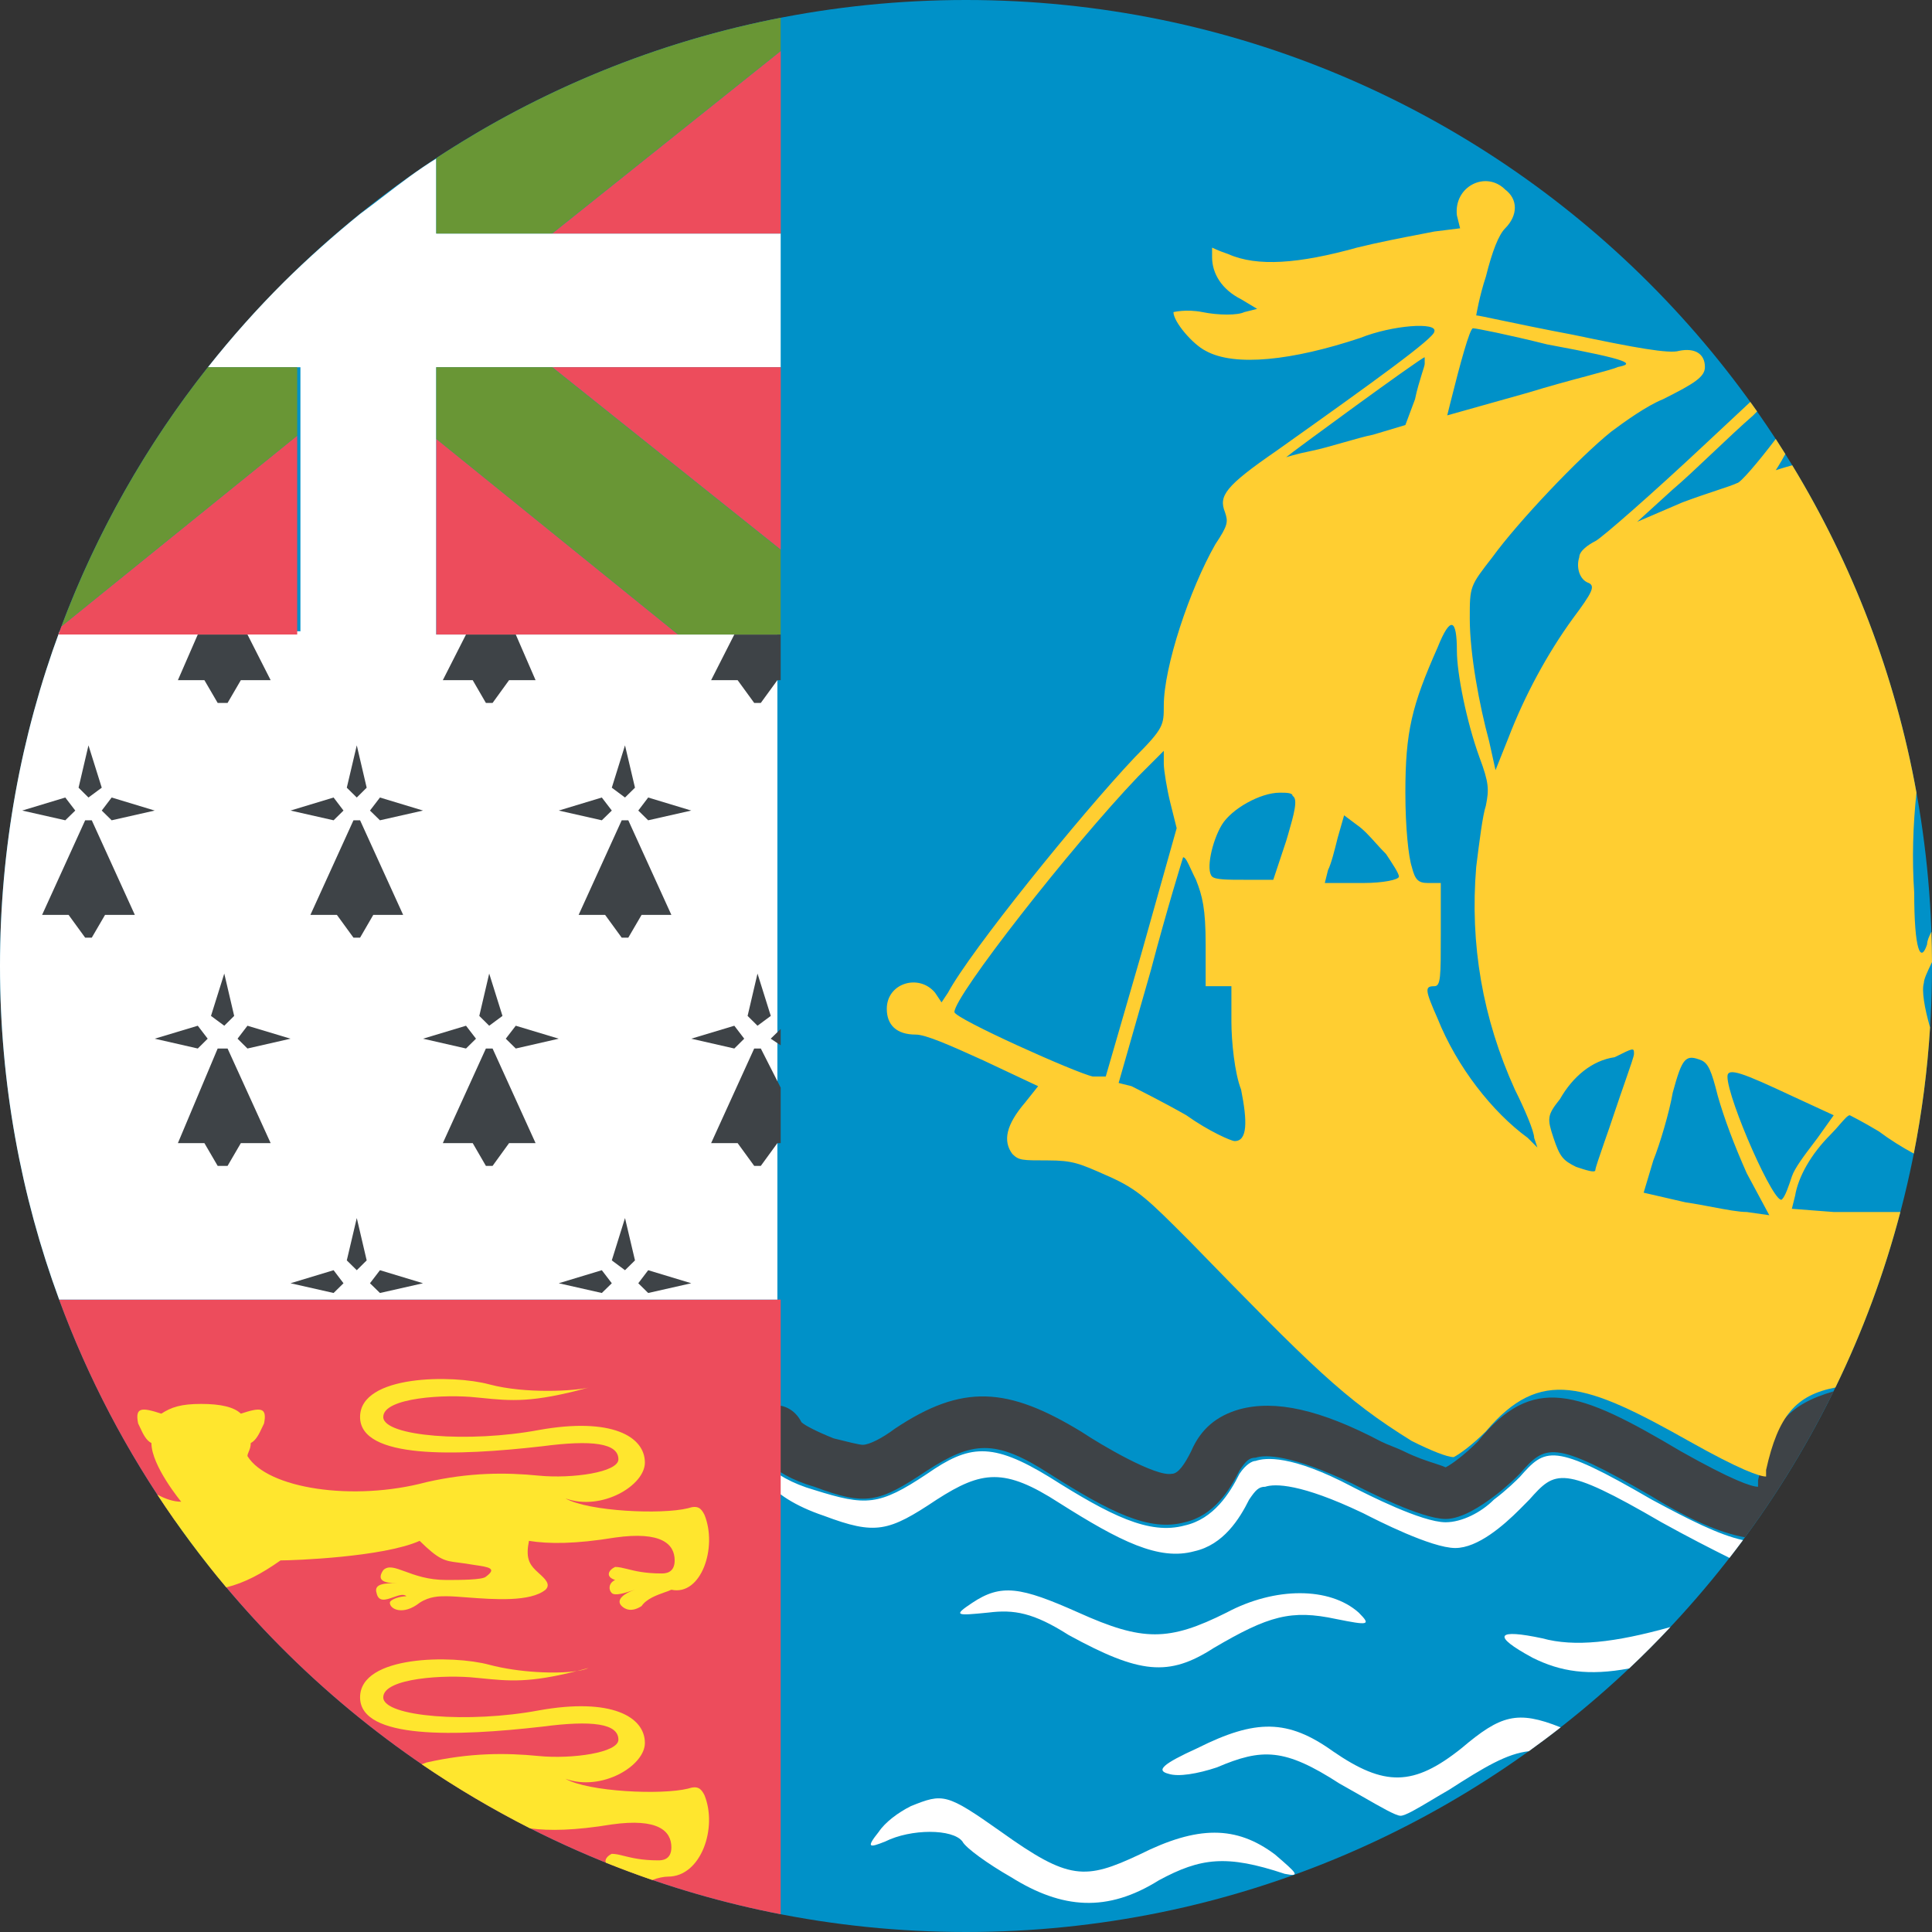 <svg width="24" height="24" viewBox="0 0 24 24" fill="none" xmlns="http://www.w3.org/2000/svg">
<rect x="0" y="0" width="24" height="24" fill="#333333" stroke="none"/>
<g clip-path="url(#clip0_1_633)">
<path d="M12 24C18.627 24 24 18.627 24 12C24 5.373 18.627 0 12 0C5.373 0 0 5.373 0 12C0 18.627 5.373 24 12 24Z" fill="#0091C8"/>
<path d="M22.777 17.284C22.223 17.445 21.994 17.693 21.839 18.389V18.469C21.759 18.469 21.519 18.389 20.879 18.028C19.599 17.267 19.038 17.066 18.358 17.908C18.198 18.068 18.038 18.188 17.958 18.228C17.929 18.214 17.884 18.199 17.826 18.18C17.726 18.148 17.59 18.104 17.438 18.028C17.398 18.008 17.348 17.988 17.298 17.968C17.248 17.948 17.198 17.928 17.158 17.908C16.398 17.507 15.838 17.387 15.397 17.507C15.117 17.587 14.917 17.748 14.797 18.028C14.717 18.188 14.637 18.308 14.557 18.308C14.357 18.349 13.677 17.948 13.437 17.788C12.517 17.227 11.956 17.187 11.116 17.748C10.956 17.868 10.796 17.948 10.716 17.948C10.676 17.948 10.516 17.908 10.356 17.868C10.156 17.788 9.996 17.707 9.956 17.667C9.876 17.507 9.716 17.427 9.556 17.467L9.516 17.507V18.148C9.636 18.268 9.836 18.389 10.116 18.469C10.756 18.709 10.916 18.669 11.516 18.268C12.076 17.908 12.357 17.868 13.037 18.308C13.797 18.789 14.277 19.03 14.717 18.91C15.077 18.829 15.277 18.509 15.397 18.268C15.477 18.148 15.517 18.108 15.598 18.108C15.717 18.068 16.038 18.068 16.798 18.429C16.803 18.431 16.812 18.436 16.823 18.442C16.979 18.521 17.66 18.869 17.958 18.869C18.158 18.869 18.398 18.709 18.558 18.589C18.718 18.469 18.838 18.349 18.878 18.308C19.198 17.948 19.279 17.868 20.519 18.589C20.996 18.883 21.371 19.042 21.677 19.097C22.095 18.529 22.463 17.922 22.777 17.284Z" fill="#3E4347"/>
<path fill-rule="evenodd" clip-rule="evenodd" d="M21.743 4.993L21.179 5.52C20.538 6.121 19.898 6.682 19.818 6.722C19.738 6.762 19.618 6.842 19.618 6.923C19.578 7.043 19.618 7.203 19.738 7.243C19.818 7.283 19.778 7.363 19.538 7.684C19.218 8.125 18.938 8.645 18.738 9.166L18.578 9.567L18.498 9.206C18.378 8.766 18.258 8.125 18.258 7.684C18.258 7.283 18.258 7.283 18.538 6.923C18.858 6.482 19.618 5.68 20.018 5.36C20.178 5.24 20.459 5.039 20.659 4.959C21.059 4.759 21.179 4.679 21.179 4.559C21.179 4.398 21.059 4.318 20.859 4.358C20.738 4.398 20.298 4.318 19.538 4.158C19.176 4.09 18.852 4.022 18.632 3.976C18.463 3.94 18.355 3.918 18.338 3.918C18.338 3.918 18.378 3.677 18.458 3.437C18.538 3.116 18.618 2.916 18.698 2.836C18.858 2.675 18.858 2.475 18.698 2.355C18.458 2.115 18.058 2.315 18.098 2.675L18.138 2.836L17.818 2.876C17.775 2.884 17.72 2.895 17.659 2.907C17.434 2.95 17.109 3.013 16.857 3.076C16.137 3.276 15.617 3.317 15.257 3.156C15.137 3.116 15.057 3.076 15.057 3.076V3.196C15.057 3.397 15.177 3.597 15.417 3.717L15.617 3.837L15.457 3.877C15.377 3.918 15.137 3.918 14.937 3.877C14.737 3.837 14.577 3.877 14.577 3.877C14.577 3.998 14.817 4.278 14.977 4.358C15.337 4.559 16.057 4.478 16.897 4.198C17.297 4.038 17.858 3.998 17.818 4.118C17.818 4.198 17.098 4.719 15.857 5.6C15.217 6.041 15.137 6.161 15.217 6.362C15.257 6.482 15.257 6.522 15.097 6.762C14.777 7.323 14.457 8.285 14.457 8.766C14.457 9.006 14.457 9.046 14.097 9.407C13.416 10.128 12.056 11.811 11.776 12.332L11.696 12.452L11.616 12.332C11.416 12.091 11.016 12.211 11.016 12.532C11.016 12.732 11.136 12.852 11.376 12.852C11.496 12.852 11.776 12.973 12.216 13.173L12.896 13.493L12.736 13.694C12.496 13.974 12.456 14.175 12.576 14.335C12.656 14.415 12.696 14.415 13.016 14.415C13.327 14.415 13.411 14.453 13.745 14.601C13.755 14.606 13.766 14.611 13.777 14.615C14.137 14.776 14.257 14.896 14.777 15.417C16.297 16.979 16.697 17.38 17.538 17.901C17.778 18.021 17.978 18.101 18.058 18.101C18.138 18.061 18.298 17.941 18.458 17.781C19.138 16.979 19.698 17.18 20.979 17.901C21.619 18.261 21.859 18.342 21.939 18.342V18.261C22.089 17.584 22.31 17.331 22.8 17.236C23.137 16.544 23.408 15.815 23.607 15.056H22.779L22.259 15.016L22.299 14.856C22.339 14.615 22.499 14.335 22.739 14.095C22.785 14.049 22.825 14.003 22.859 13.963C22.915 13.9 22.954 13.854 22.979 13.854C22.979 13.854 23.139 13.934 23.339 14.054C23.472 14.154 23.632 14.254 23.774 14.33C23.875 13.819 23.943 13.295 23.976 12.762C23.906 12.523 23.87 12.301 23.899 12.211C23.899 12.162 23.944 12.069 23.997 11.958C23.998 11.956 23.999 11.954 24 11.952C23.999 11.826 23.997 11.7 23.993 11.574C23.961 11.637 23.939 11.689 23.939 11.731C23.86 11.971 23.779 11.811 23.779 11.089C23.75 10.67 23.764 10.25 23.807 9.847C23.542 8.381 23.01 7.008 22.264 5.78C22.143 5.813 22.059 5.841 22.059 5.841C22.059 5.841 22.114 5.759 22.178 5.64C22.139 5.577 22.099 5.515 22.059 5.453C21.833 5.751 21.617 6.001 21.579 6.001C21.539 6.021 21.449 6.051 21.329 6.091C21.209 6.131 21.059 6.181 20.899 6.241L20.338 6.482L20.779 6.081C20.904 5.976 21.084 5.806 21.273 5.627C21.446 5.464 21.626 5.293 21.779 5.16L21.827 5.111C21.799 5.072 21.771 5.032 21.743 4.993ZM18.298 4.078C18.258 4.078 18.138 4.519 18.018 4.999L17.978 5.16L18.978 4.879C19.245 4.797 19.511 4.725 19.719 4.67C19.916 4.617 20.059 4.578 20.098 4.559C20.298 4.519 20.298 4.478 19.218 4.278C18.738 4.158 18.338 4.078 18.298 4.078ZM13.576 13.373H13.736L14.177 11.851L14.617 10.288L14.537 9.968C14.497 9.807 14.457 9.567 14.457 9.487V9.327L14.137 9.647C13.296 10.529 11.856 12.372 11.856 12.572C11.856 12.652 13.376 13.333 13.576 13.373ZM14.737 13.854C15.017 14.054 15.297 14.175 15.337 14.175C15.497 14.175 15.497 13.934 15.417 13.534C15.337 13.333 15.297 12.933 15.297 12.692V12.251H14.977V11.731C14.977 11.29 14.937 11.13 14.857 10.929C14.834 10.884 14.815 10.843 14.798 10.806C14.754 10.711 14.726 10.649 14.697 10.649C14.697 10.649 14.497 11.29 14.297 12.051L13.896 13.453L14.056 13.493C14.137 13.534 14.457 13.694 14.737 13.854ZM15.817 10.929L15.977 10.448C15.985 10.42 15.993 10.392 16.002 10.364C16.072 10.121 16.129 9.923 16.057 9.887C16.057 9.847 15.977 9.847 15.897 9.847C15.657 9.847 15.297 10.048 15.177 10.248C15.057 10.448 14.977 10.809 15.057 10.889C15.097 10.929 15.257 10.929 15.457 10.929H15.817ZM16.617 10.408C16.577 10.569 16.537 10.729 16.497 10.809L16.457 10.969H16.937C17.177 10.969 17.378 10.929 17.378 10.889C17.378 10.849 17.297 10.729 17.218 10.609C17.177 10.569 17.137 10.524 17.097 10.48C17.017 10.391 16.937 10.302 16.857 10.248L16.697 10.128L16.617 10.408ZM16.677 5.5C16.817 5.46 16.957 5.42 17.057 5.4L17.458 5.28L17.578 4.959C17.601 4.844 17.637 4.729 17.663 4.644C17.683 4.582 17.698 4.536 17.698 4.519V4.438C17.658 4.438 16.017 5.64 15.977 5.68C15.977 5.68 16.097 5.64 16.297 5.6C16.397 5.58 16.537 5.54 16.677 5.5ZM17.858 12.652C18.098 13.253 18.538 13.814 18.978 14.135L19.098 14.255L19.058 14.135C19.058 14.054 18.938 13.774 18.818 13.534C18.418 12.652 18.258 11.731 18.338 10.769C18.378 10.448 18.418 10.128 18.458 10.008C18.498 9.807 18.498 9.727 18.378 9.407C18.218 8.966 18.098 8.365 18.098 8.084C18.098 7.684 18.018 7.644 17.858 8.044C17.538 8.766 17.458 9.086 17.458 9.847C17.458 10.288 17.498 10.649 17.538 10.769C17.578 10.929 17.618 10.969 17.738 10.969H17.898V11.61C17.898 12.131 17.898 12.251 17.818 12.251C17.698 12.251 17.698 12.291 17.858 12.652ZM20.189 13.432C20.253 13.249 20.298 13.118 20.298 13.093C20.298 13.013 20.298 13.013 20.058 13.133C19.778 13.173 19.538 13.373 19.378 13.654C19.218 13.854 19.218 13.894 19.298 14.135C19.378 14.375 19.418 14.415 19.578 14.495C19.698 14.535 19.818 14.575 19.818 14.535C19.818 14.511 19.864 14.379 19.927 14.196C19.967 14.084 20.012 13.952 20.058 13.814C20.104 13.676 20.15 13.544 20.189 13.432ZM21.276 14.995C21.446 15.027 21.602 15.056 21.699 15.056L21.979 15.096L21.699 14.575C21.539 14.215 21.419 13.894 21.339 13.614C21.259 13.293 21.219 13.213 21.139 13.173C20.939 13.093 20.899 13.133 20.779 13.574C20.738 13.814 20.619 14.215 20.538 14.415L20.418 14.816L20.939 14.936C21.049 14.952 21.166 14.974 21.276 14.995ZM22.527 14.204C22.545 14.18 22.562 14.157 22.579 14.135L22.779 13.854L22.259 13.614C21.659 13.333 21.459 13.253 21.459 13.373C21.459 13.654 22.059 15.016 22.139 14.896C22.179 14.856 22.219 14.736 22.259 14.615C22.293 14.512 22.417 14.349 22.527 14.204Z" fill="#FFCE31"/>
<path d="M20.519 18.629C20.983 18.879 21.351 19.066 21.652 19.132C21.597 19.206 21.541 19.28 21.484 19.353C21.254 19.238 20.963 19.09 20.639 18.91C19.399 18.189 19.319 18.269 18.998 18.629L18.878 18.75C18.678 18.95 18.358 19.23 18.078 19.23C17.78 19.23 17.099 18.882 16.943 18.802L16.943 18.802C16.932 18.797 16.923 18.792 16.918 18.79C16.158 18.429 15.838 18.429 15.717 18.469C15.637 18.469 15.598 18.509 15.517 18.629C15.397 18.87 15.197 19.19 14.837 19.27C14.397 19.391 13.917 19.15 13.157 18.669C12.476 18.229 12.196 18.269 11.636 18.629C11.036 19.03 10.876 19.07 10.236 18.83C9.876 18.709 9.636 18.549 9.516 18.389V18.189C9.636 18.309 9.836 18.429 10.116 18.509C10.756 18.709 10.916 18.709 11.516 18.309C12.036 17.948 12.316 17.908 13.037 18.349C13.797 18.83 14.277 19.07 14.717 18.95C15.077 18.87 15.277 18.549 15.397 18.309C15.477 18.189 15.557 18.148 15.598 18.148C15.717 18.108 16.038 18.068 16.798 18.469C16.803 18.472 16.812 18.476 16.823 18.482L16.823 18.482C16.979 18.561 17.66 18.91 17.958 18.91C18.158 18.91 18.398 18.79 18.558 18.629C18.718 18.509 18.838 18.389 18.878 18.349C19.198 17.988 19.279 17.908 20.519 18.629Z" fill="white"/>
<path d="M19.159 20.352C19.559 20.462 20.06 20.405 20.75 20.212C20.585 20.389 20.414 20.56 20.238 20.726C19.734 20.82 19.386 20.767 19.038 20.593C18.518 20.312 18.598 20.232 19.159 20.352Z" fill="white"/>
<path d="M19.387 21.458C18.848 21.242 18.641 21.306 18.158 21.715C17.558 22.195 17.198 22.195 16.558 21.755C15.998 21.354 15.598 21.354 14.877 21.715C14.437 21.915 14.357 21.995 14.517 22.035C14.637 22.075 14.877 22.035 15.117 21.955C15.678 21.715 15.958 21.715 16.638 22.155C16.734 22.209 16.828 22.263 16.915 22.312C17.152 22.448 17.339 22.556 17.398 22.556C17.457 22.556 17.601 22.47 17.784 22.361C17.851 22.321 17.923 22.278 17.998 22.235C18.448 21.946 18.717 21.786 18.992 21.754C19.125 21.658 19.257 21.56 19.387 21.458Z" fill="white"/>
<path d="M14.157 23.037C14.877 22.676 15.357 22.676 15.838 23.037C16.118 23.277 16.158 23.317 15.958 23.277C15.237 23.037 14.917 23.077 14.397 23.357C13.757 23.758 13.197 23.718 12.557 23.317C12.277 23.157 11.996 22.956 11.956 22.876C11.836 22.716 11.316 22.716 10.996 22.876C10.796 22.956 10.756 22.956 10.916 22.756C10.996 22.636 11.156 22.516 11.316 22.436C11.716 22.275 11.756 22.275 12.437 22.756C13.277 23.357 13.477 23.357 14.157 23.037Z" fill="white"/>
<path d="M13.277 20.312C12.837 20.032 12.597 19.992 12.277 20.032C11.876 20.072 11.836 20.072 12.076 19.912C12.437 19.671 12.677 19.711 13.397 20.032C14.197 20.392 14.517 20.392 15.237 20.032C15.838 19.711 16.518 19.711 16.878 20.032C17.038 20.192 16.998 20.192 16.598 20.112C16.038 19.992 15.758 20.072 15.077 20.472C14.517 20.833 14.157 20.793 13.277 20.312Z" fill="white"/>
<path d="M9.698 23.779V16.144H0.734C1.094 17.122 1.578 18.041 2.167 18.88C2.337 19.083 2.506 19.3 2.609 19.471C2.638 19.508 2.667 19.544 2.696 19.579C3.682 20.788 4.899 21.802 6.28 22.552C6.669 22.763 7.071 22.953 7.484 23.122C8.155 23.394 8.856 23.608 9.581 23.756C9.62 23.764 9.659 23.772 9.698 23.779Z" fill="#ED4C5C"/>
<path d="M8.103 23.354C8.174 23.326 8.251 23.312 8.299 23.312C8.71 23.312 8.916 22.705 8.751 22.3C8.71 22.219 8.669 22.178 8.546 22.219C8.217 22.3 7.311 22.259 7.024 22.097C7.476 22.259 8.011 21.935 8.011 21.652C8.011 21.328 7.599 21.085 6.694 21.247C5.83 21.409 4.761 21.328 4.761 21.085C4.761 20.842 5.542 20.801 5.913 20.842C5.935 20.844 5.956 20.846 5.977 20.848C6.325 20.883 6.573 20.908 7.167 20.758C7.23 20.749 7.279 20.736 7.311 20.72C7.261 20.734 7.213 20.747 7.167 20.758C6.911 20.797 6.441 20.777 6.077 20.68C5.625 20.558 4.473 20.558 4.473 21.085C4.473 21.611 5.666 21.571 6.736 21.449C7.353 21.368 7.682 21.409 7.682 21.611C7.682 21.773 7.106 21.854 6.694 21.814C6.283 21.773 5.83 21.773 5.296 21.895C5.278 21.903 5.259 21.91 5.238 21.916C5.668 22.209 6.119 22.476 6.586 22.713C6.826 22.745 7.142 22.739 7.599 22.664C8.175 22.583 8.34 22.745 8.34 22.948C8.34 23.11 8.217 23.11 8.175 23.11C7.971 23.11 7.846 23.078 7.751 23.055C7.693 23.04 7.646 23.029 7.599 23.029C7.545 23.055 7.509 23.1 7.526 23.139C7.716 23.215 7.908 23.287 8.103 23.354Z" fill="#FFE62E"/>
<path d="M2.811 19.719C3.039 19.662 3.248 19.551 3.485 19.384C3.65 19.384 4.761 19.343 5.213 19.141C5.456 19.38 5.523 19.389 5.686 19.41C5.717 19.414 5.75 19.418 5.789 19.424C5.824 19.43 5.858 19.435 5.889 19.44C6.076 19.467 6.177 19.482 6.036 19.586C5.995 19.627 5.707 19.627 5.542 19.627C5.316 19.627 5.152 19.566 5.028 19.52C4.905 19.475 4.822 19.445 4.761 19.505C4.678 19.627 4.761 19.667 4.925 19.667C4.802 19.667 4.637 19.667 4.678 19.789C4.702 19.907 4.797 19.873 4.887 19.841C4.952 19.818 5.014 19.796 5.049 19.829C4.966 19.829 4.843 19.87 4.843 19.91C4.843 19.991 5.008 20.072 5.213 19.91C5.337 19.829 5.46 19.829 5.542 19.829C5.611 19.829 5.703 19.836 5.806 19.844C6.138 19.869 6.589 19.902 6.777 19.748C6.845 19.681 6.771 19.613 6.697 19.546C6.682 19.532 6.667 19.519 6.653 19.505C6.571 19.424 6.53 19.343 6.571 19.141C6.818 19.181 7.147 19.181 7.641 19.1C8.217 19.019 8.381 19.181 8.381 19.384C8.381 19.546 8.258 19.546 8.217 19.546C8.012 19.546 7.887 19.515 7.793 19.491C7.734 19.477 7.688 19.465 7.641 19.465C7.558 19.505 7.517 19.586 7.641 19.627C7.558 19.667 7.558 19.748 7.599 19.789C7.641 19.829 7.764 19.789 7.887 19.748C7.764 19.789 7.641 19.87 7.723 19.951C7.764 19.991 7.846 20.032 7.97 19.951C8.031 19.861 8.159 19.815 8.255 19.781C8.289 19.769 8.319 19.759 8.34 19.748C8.71 19.829 8.916 19.222 8.751 18.817C8.71 18.736 8.669 18.695 8.546 18.736C8.217 18.817 7.311 18.776 7.024 18.614C7.476 18.776 8.011 18.452 8.011 18.169C8.011 17.845 7.599 17.602 6.694 17.764C5.83 17.926 4.761 17.845 4.761 17.602C4.761 17.359 5.542 17.318 5.913 17.359C5.935 17.361 5.956 17.363 5.977 17.365L5.977 17.365C6.352 17.403 6.611 17.429 7.311 17.237C7.147 17.278 6.53 17.318 6.077 17.197C5.625 17.075 4.473 17.075 4.473 17.602C4.473 18.128 5.666 18.088 6.736 17.966C7.353 17.885 7.682 17.926 7.682 18.128C7.682 18.29 7.106 18.371 6.694 18.331C6.283 18.29 5.83 18.29 5.296 18.412C4.39 18.655 3.321 18.493 3.074 18.088C3.074 18.071 3.081 18.054 3.089 18.035C3.101 18.007 3.115 17.973 3.115 17.926C3.181 17.893 3.221 17.808 3.256 17.733C3.264 17.716 3.272 17.698 3.28 17.683C3.321 17.48 3.238 17.48 2.992 17.561C2.909 17.48 2.745 17.44 2.498 17.44C2.251 17.44 2.128 17.48 2.004 17.561C1.757 17.48 1.675 17.48 1.716 17.683C1.724 17.698 1.732 17.716 1.74 17.733C1.775 17.808 1.814 17.893 1.881 17.926C1.881 18.209 2.251 18.655 2.251 18.655C2.158 18.655 2.056 18.622 1.954 18.566C2.217 18.968 2.503 19.353 2.811 19.719Z" fill="#FFE62E"/>
<path d="M0.735 16.144H9.657V7.882H5.419V4.562H9.698V2.901H5.419V1.97C5.19 2.111 4.981 2.271 4.765 2.437C4.67 2.51 4.573 2.584 4.473 2.658C4.146 2.923 3.828 3.206 3.527 3.503C3.192 3.837 2.877 4.19 2.583 4.562H3.732V7.842H0.74C0.261 9.137 0 10.538 0 12C0 13.457 0.259 14.852 0.735 16.144Z" fill="white"/>
<path d="M9.451 8.732H9.369L9.163 8.449H8.834L9.122 7.882H9.698V8.449H9.657L9.451 8.732Z" fill="#3E4347"/>
<path d="M9.41 12.742L9.287 12.62L9.41 12.094L9.575 12.62L9.41 12.742Z" fill="#3E4347"/>
<path d="M8.587 12.903L9.122 13.025L9.245 12.903L9.122 12.742L8.587 12.903Z" fill="#3E4347"/>
<path d="M9.574 12.903L9.698 12.985V12.782L9.574 12.903Z" fill="#3E4347"/>
<path d="M9.698 14.2V13.511L9.451 13.025H9.369L8.834 14.2H9.163L9.369 14.483H9.451L9.657 14.2H9.698Z" fill="#3E4347"/>
<path d="M6.407 13.025L6.283 12.903L6.407 12.742L6.941 12.903L6.407 13.025Z" fill="#3E4347"/>
<path d="M5.255 12.903L5.789 13.025L5.913 12.903L5.789 12.742L5.255 12.903Z" fill="#3E4347"/>
<path d="M6.077 12.742L5.954 12.62L6.077 12.094L6.242 12.62L6.077 12.742Z" fill="#3E4347"/>
<path d="M6.036 13.025L5.501 14.2H5.872L6.036 14.483H6.119L6.324 14.2H6.653L6.119 13.025H6.036Z" fill="#3E4347"/>
<path d="M3.074 13.025L2.951 12.903L3.074 12.742L3.609 12.903L3.074 13.025Z" fill="#3E4347"/>
<path d="M2.58 12.903L2.457 12.742L1.922 12.903L2.457 13.025L2.58 12.903Z" fill="#3E4347"/>
<path d="M2.786 12.742L2.621 12.62L2.786 12.094L2.909 12.62L2.786 12.742Z" fill="#3E4347"/>
<path d="M2.704 13.025L2.21 14.2H2.539L2.704 14.483H2.827L2.992 14.2H3.362L2.827 13.025H2.704Z" fill="#3E4347"/>
<path d="M6.036 8.732H6.119L6.324 8.449H6.653L6.407 7.882H5.789L5.501 8.449H5.872L6.036 8.732Z" fill="#3E4347"/>
<path d="M2.827 8.732H2.704L2.539 8.449H2.21L2.457 7.882H3.074L3.362 8.449H2.992L2.827 8.732Z" fill="#3E4347"/>
<path d="M1.922 10.069L1.387 9.907L1.264 10.069L1.387 10.19L1.922 10.069Z" fill="#3E4347"/>
<path d="M0.811 9.907L0.935 10.069L0.811 10.19L0.276 10.069L0.811 9.907Z" fill="#3E4347"/>
<path d="M1.264 9.785L1.099 9.259L0.976 9.785L1.099 9.907L1.264 9.785Z" fill="#3E4347"/>
<path d="M0.523 11.365L1.058 10.19H1.14L1.675 11.365H1.305L1.14 11.648H1.058L0.852 11.365H0.523Z" fill="#3E4347"/>
<path d="M5.255 10.069L4.72 9.907L4.596 10.069L4.72 10.19L5.255 10.069Z" fill="#3E4347"/>
<path d="M4.144 9.907L4.267 10.069L4.144 10.19L3.609 10.069L4.144 9.907Z" fill="#3E4347"/>
<path d="M4.555 9.785L4.432 9.259L4.308 9.785L4.432 9.907L4.555 9.785Z" fill="#3E4347"/>
<path d="M3.856 11.365L4.391 10.19H4.473L5.008 11.365H4.637L4.473 11.648H4.391L4.185 11.365H3.856Z" fill="#3E4347"/>
<path d="M8.587 10.069L8.052 9.907L7.929 10.069L8.052 10.19L8.587 10.069Z" fill="#3E4347"/>
<path d="M7.476 9.907L7.6 10.069L7.476 10.19L6.941 10.069L7.476 9.907Z" fill="#3E4347"/>
<path d="M7.888 9.785L7.764 9.259L7.6 9.785L7.764 9.907L7.888 9.785Z" fill="#3E4347"/>
<path d="M7.188 11.365L7.723 10.19H7.805L8.34 11.365H7.97L7.805 11.648H7.723L7.517 11.365H7.188Z" fill="#3E4347"/>
<path d="M4.596 15.941L4.72 16.062L5.255 15.941L4.72 15.779L4.596 15.941Z" fill="#3E4347"/>
<path d="M4.144 16.062L3.609 15.941L4.144 15.779L4.267 15.941L4.144 16.062Z" fill="#3E4347"/>
<path d="M4.308 15.657L4.432 15.779L4.555 15.657L4.432 15.131L4.308 15.657Z" fill="#3E4347"/>
<path d="M8.052 16.062L7.929 15.941L8.052 15.779L8.587 15.941L8.052 16.062Z" fill="#3E4347"/>
<path d="M6.941 15.941L7.476 16.062L7.6 15.941L7.476 15.779L6.941 15.941Z" fill="#3E4347"/>
<path d="M7.764 15.779L7.6 15.657L7.764 15.131L7.888 15.657L7.764 15.779Z" fill="#3E4347"/>
<path d="M0.726 7.882H3.692V5.412L0.763 7.781C0.75 7.815 0.738 7.848 0.726 7.882Z" fill="#ED4C5C"/>
<path d="M6.86 2.901H9.699V0.633L6.86 2.901Z" fill="#ED4C5C"/>
<path d="M8.423 7.882L5.42 5.452V7.882H8.423Z" fill="#ED4C5C"/>
<path d="M6.86 4.561L9.699 6.829V4.561H6.86Z" fill="#ED4C5C"/>
<path d="M0.763 7.781L3.692 5.412V4.561H2.583C1.82 5.526 1.203 6.61 0.763 7.781Z" fill="#699635"/>
<path d="M5.439 1.951C5.433 1.957 5.426 1.963 5.419 1.97V2.901H6.859L9.698 0.633V0.221C8.273 0.498 6.938 1.027 5.741 1.76C5.716 1.775 5.691 1.791 5.666 1.808C5.662 1.81 5.658 1.812 5.654 1.814C5.582 1.859 5.51 1.904 5.439 1.951Z" fill="#699635"/>
<path d="M9.698 6.829L6.859 4.561H5.419V5.452L8.423 7.882H9.698V6.829Z" fill="#699635"/>
</g>
<defs>
<clipPath id="clip0_1_633">
<rect width="24" height="24" fill="white"/>
</clipPath>
</defs>
</svg>
